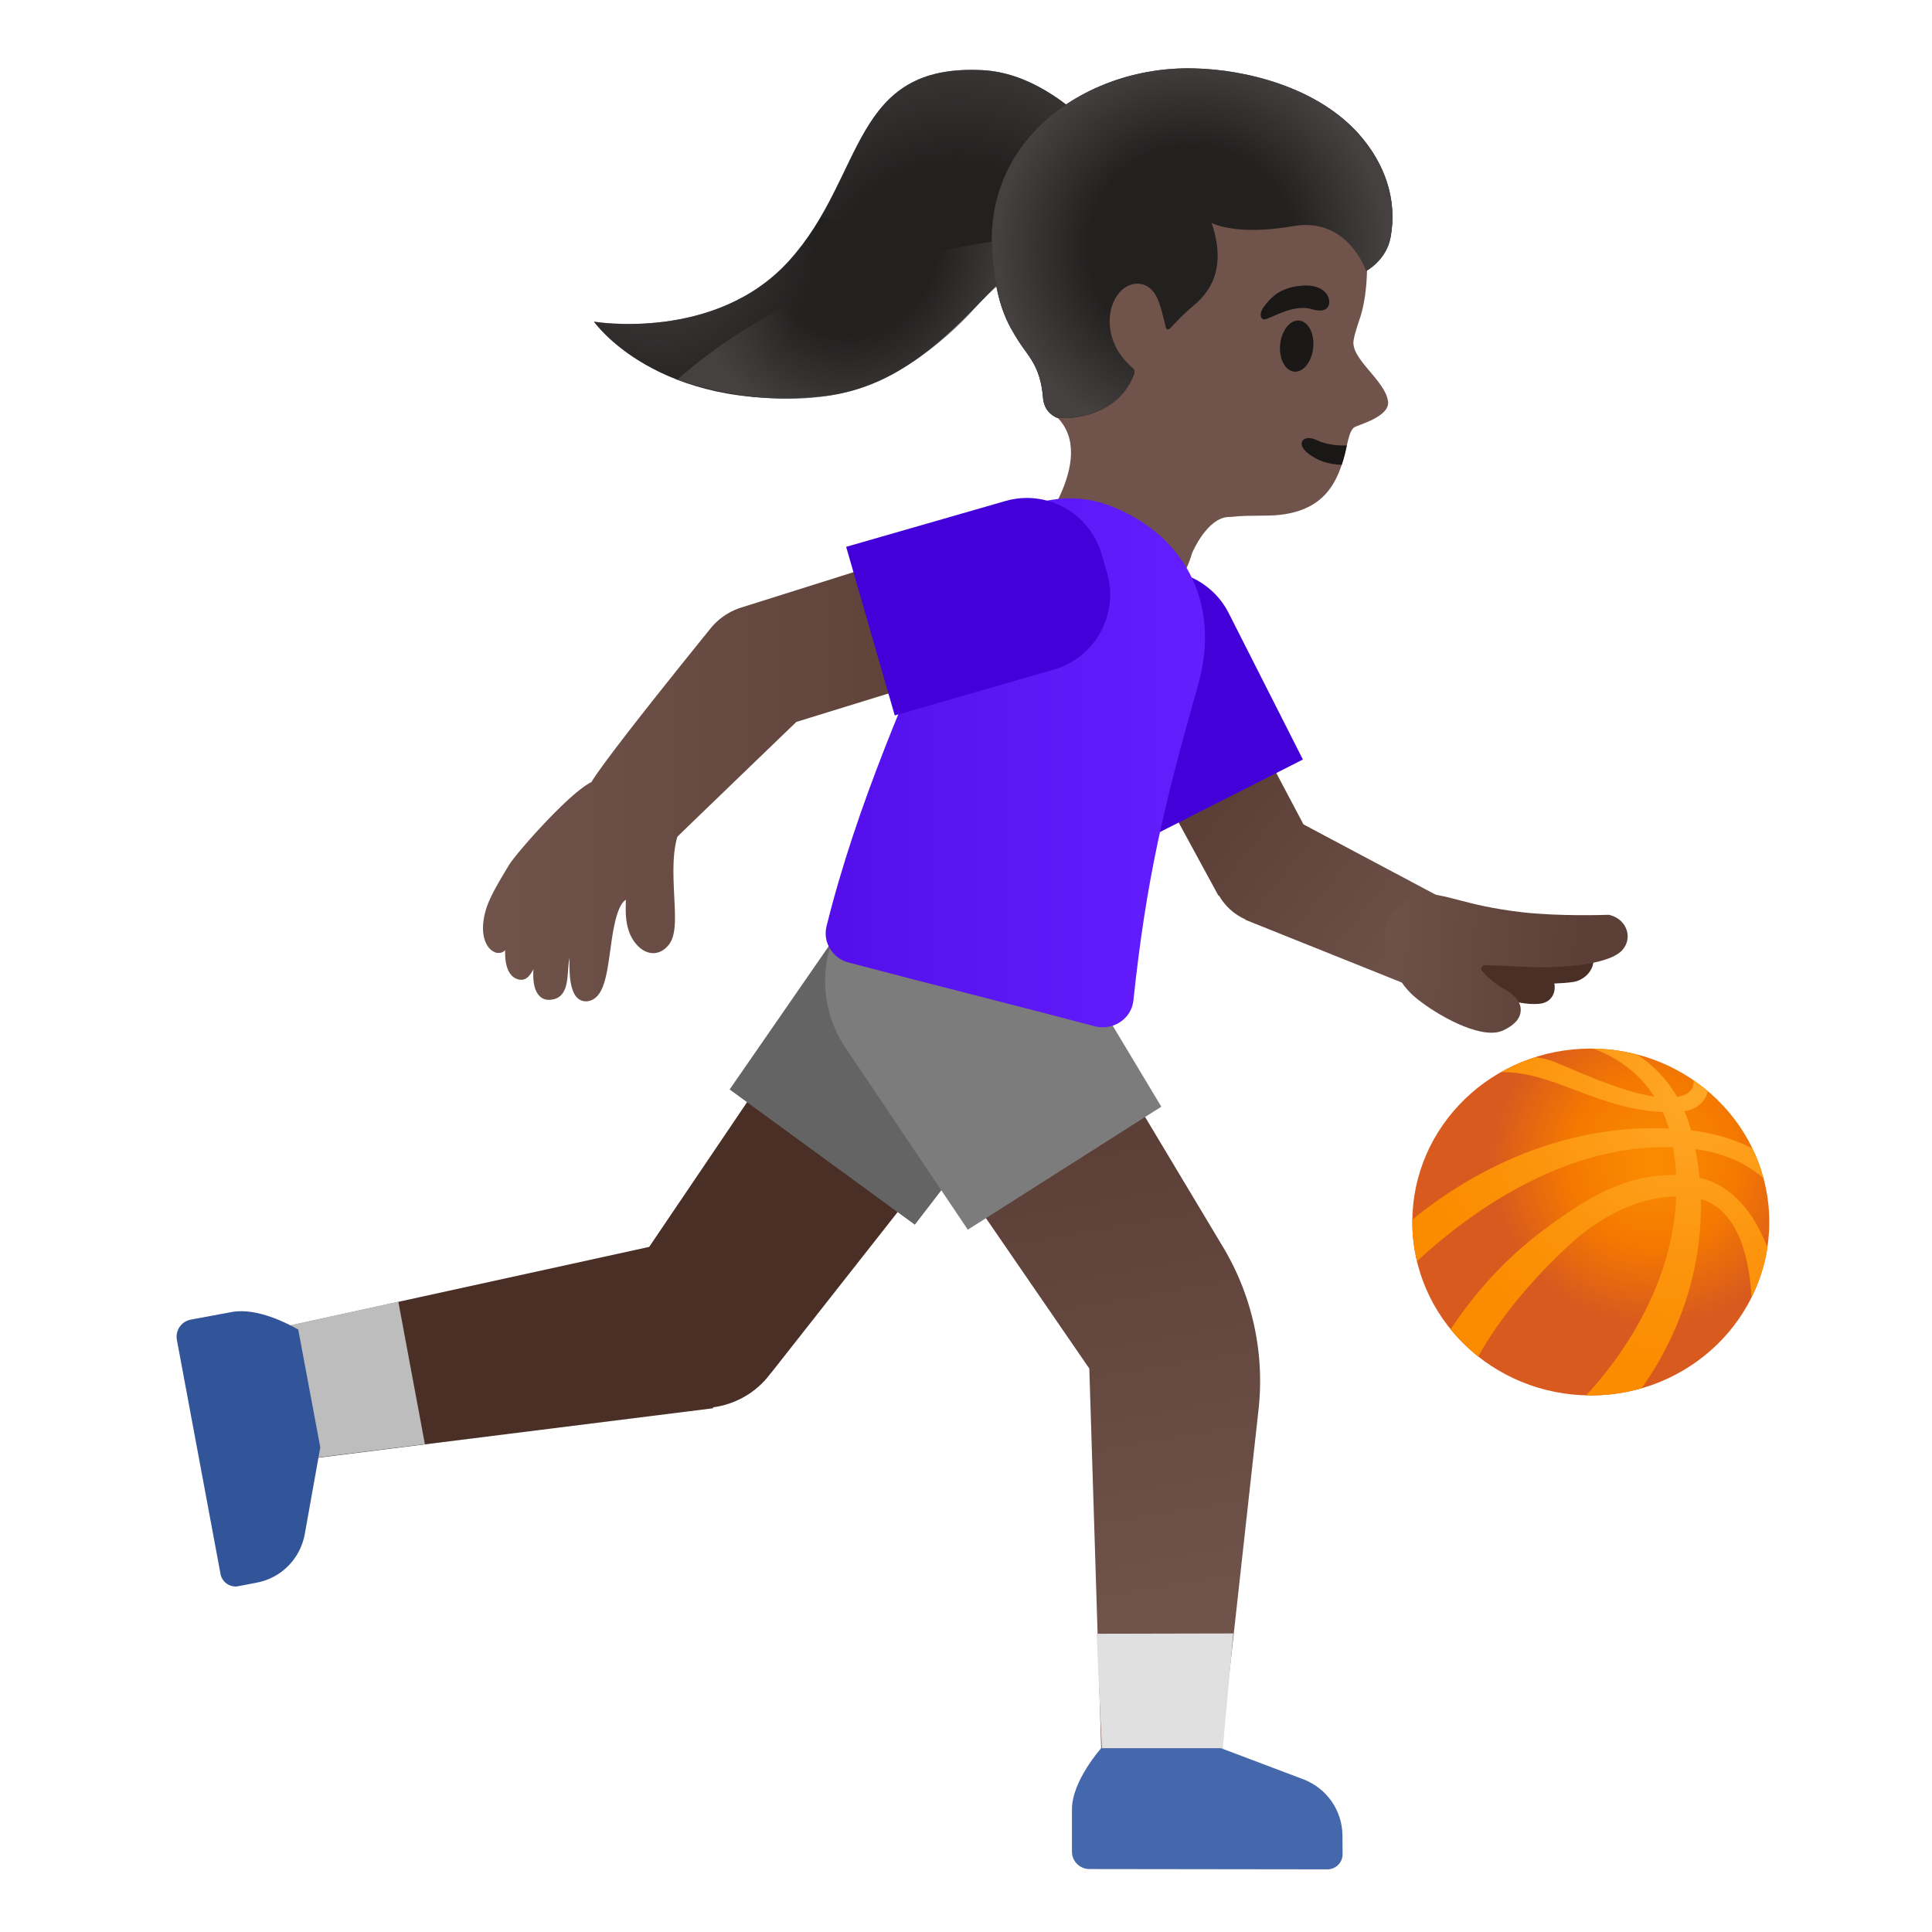 <svg width="128" height="128" xmlns="http://www.w3.org/2000/svg"><defs><radialGradient cx="58.243%" cy="125.686%" fx="58.243%" fy="125.686%" r="150.477%" gradientTransform="scale(.579 1) rotate(-49.508 .795 .797)" id="a"><stop stop-color="#444140" stop-opacity="0" offset="52.6%"/><stop stop-color="#444140" offset="100%"/></radialGradient><radialGradient cx="85.661%" cy="37.728%" fx="85.661%" fy="37.728%" r="118.441%" gradientTransform="scale(-.582 -1) rotate(-52 -1.081 2.387)" id="b"><stop stop-color="#444140" offset="0%"/><stop stop-color="#444140" stop-opacity="0" offset="52.6%"/></radialGradient><radialGradient cx="57.63%" cy="-1.447%" fx="57.63%" fy="-1.447%" r="104.707%" gradientTransform="matrix(-.249 .79 -.32 -.614 .715 -.478)" id="c"><stop stop-color="#444140" stop-opacity="0" offset="52.6%"/><stop stop-color="#444140" offset="100%"/></radialGradient><radialGradient cx="50.348%" cy="51.14%" fx="50.348%" fy="51.14%" r="54.176%" gradientTransform="scale(.873 1) rotate(-4.002 .54 -.538)" id="d"><stop stop-color="#444140" stop-opacity="0" offset="52.6%"/><stop stop-color="#444140" offset="100%"/></radialGradient><radialGradient cx="32.211%" cy="32.694%" fx="32.211%" fy="32.694%" r="55.544%" gradientTransform="matrix(.972 0 0 1 .01 0)" id="j"><stop stop-color="#FB8C00" offset="1.7%"/><stop stop-color="#F47900" offset="44.2%"/><stop stop-color="#D95A1E" offset="83.8%"/></radialGradient><radialGradient cx="10.529%" cy="13.923%" fx="10.529%" fy="13.923%" r="283.655%" gradientTransform="matrix(1 0 0 .331 0 .093)" id="k"><stop stop-color="#FFA726" offset="1.7%"/><stop stop-color="#FC950D" offset="49.4%"/><stop stop-color="#FB8C00" offset="83.8%"/></radialGradient><radialGradient cx="9.226%" cy="72%" fx="9.226%" fy="72%" r="590.384%" gradientTransform="matrix(.267 0 0 1 .068 0)" id="l"><stop stop-color="#FFA726" offset="1.7%"/><stop stop-color="#FC950D" offset="49.4%"/><stop stop-color="#FB8C00" offset="83.8%"/></radialGradient><radialGradient cx="24.836%" cy="-42.968%" fx="24.836%" fy="-42.968%" r="179.096%" gradientTransform="matrix(.573 0 0 1 .106 0)" id="m"><stop stop-color="#FFA726" offset="1.7%"/><stop stop-color="#FC950D" offset="49.4%"/><stop stop-color="#FB8C00" offset="83.8%"/></radialGradient><radialGradient cx="21.285%" cy="-23.473%" fx="21.285%" fy="-23.473%" r="244.506%" gradientTransform="matrix(.379 0 0 1 .132 0)" id="n"><stop stop-color="#FFA726" offset="1.7%"/><stop stop-color="#FC950D" offset="49.4%"/><stop stop-color="#FB8C00" offset="83.8%"/></radialGradient><linearGradient x1="6.355%" y1="85.601%" x2="67.862%" y2="40.625%" id="e"><stop stop-color="#70534A" offset="0%"/><stop stop-color="#5C4037" offset="100%"/></linearGradient><linearGradient x1="106.099%" y1="48.653%" x2="19.553%" y2="51.778%" id="f"><stop stop-color="#70534A" offset="0%"/><stop stop-color="#5C4037" offset="100%"/></linearGradient><linearGradient x1="50.444%" y1="25.916%" x2="45.932%" y2="82.692%" id="g"><stop stop-color="#5C4037" offset="0%"/><stop stop-color="#70534A" offset="100%"/></linearGradient><linearGradient x1=".001%" y1="50%" x2="99.999%" y2="50%" id="h"><stop stop-color="#651FFF" offset="0%"/><stop stop-color="#5914F2" offset="70.5%"/><stop stop-color="#530EEB" offset="100%"/></linearGradient><linearGradient x1=".006%" y1="49.99%" x2="100.007%" y2="49.99%" id="i"><stop stop-color="#5C4037" offset=".7%"/><stop stop-color="#70534A" offset="100%"/></linearGradient></defs><g transform="matrix(-1 0 0 1 117.22 4.526)" fill="none"><path d="M25.26 22.054c-.15 1.07 2.09 1.58 2.28 1.76.22.21.33.65.45 1.18.08.38.18.82.33 1.26l.01.02c.5 1.47 1.48 3.34 4.99 3.36 2.31.01 1.77.07 2.49.09 1.45.04 2.43 2.39 2.43 2.39s1.27 4.93 5.16 3.42c4.43-1.71 5.42-4.28 5.42-4.28s-4.46-5.41-1.6-8.17c.21-.2.17-.54.27-.81.42-1.02.75-2.32.98-3.73.06-.37.12-.75.17-1.13v-.01c.23-1.86.28-3.83.15-5.55-.09-1.42-.33-2.68-.68-3.59 0-.01-.01-.01-.01-.02-.09-.19-.17-.37-.27-.53-.05-.1-.11-.18-.16-.26-.16-.21-.32-.43-.49-.63-2.54-3.04-7-5.21-10.96-4.99-.52.03-1.03.09-1.53.22-.35.09-.69.18-1.02.29-4.39 1.45-6.58 5.13-6.97 9.53-.01.06-.01.12-.01.18-.02.26-.03.53-.03.79 0 .1-.01.19-.01.28 0 1.26.16 2.45.44 3.34.05.14.4 1.17.44 1.5.29 1.25-2.07 2.67-2.27 4.09Z" fill="#70534A"/><path d="M27.99 24.984c.08.38.18.82.33 1.26l.01.02c.84-.01 1.65-.26 2.32-.83.73-.63.16-1.22-.69-.79-.47.24-1.3.38-1.97.34Z" fill="#1A1717"/><ellipse fill="#1A1717" transform="rotate(-5.73 31.31 18.404)" cx="31.311" cy="18.404" rx="1.1" ry="1.7"/><path d="M30.28 15.964c-1.07.33-1.33-.37-.99-.95.26-.43.9-.78 2.16-.55 1.19.22 1.69.89 2.01 1.3.33.41.29.83.02.87-.35.04-1.87-1.08-3.2-.67Z" fill="#1A1717"/><path d="M64.93 12.734C59.86 7.114 60.88-.346 52.1.124c-5.8.31-10.8 7.55-10.83 9.67-.07 4.1 5.31 2.41 7.14 2.61 2.7.29 6.52 8.62 14.5 9.35 10.8.99 14.96-4.97 14.96-4.97s-8.06 1.37-12.94-4.05Z" fill="#232020"/><path d="M62.84 9.844C59.93 4.864 59.43-.266 52.1.124c-5.8.31-10.8 7.55-10.83 9.67-.07 4.1 5.31 2.41 7.14 2.61 2.69.29 14.43-2.56 14.43-2.56Z" fill="url(#a)"/><path d="M64.93 12.734c-1.27-1.4-2.24-3.06-3.1-4.78-.76-1.53-1.34-2.92-3.4-2.98-3.26-.09-7.18 2.35-9.08 5.65-.57.99-.76 1.77-.06 2.26.5.35 1.01.62 1.46 1.06 1.02.98 1.96 2.04 2.98 3.02 2.45 2.35 5.36 4.44 9.18 4.79 10.8.99 14.96-4.97 14.96-4.97s-8.06 1.37-12.94-4.05Z" fill="url(#b)"/><path d="M72.35 20.624s-8.28 3.17-14.52-.5c-2.5-1.47-4.21-3.1-5.25-4.3-.91-1.04-4.96-4.84-7.14-4.84 0 0 15.55-.35 26.91 9.64Z" fill="url(#c)"/><path d="M48.65 4.134c-2.53-2.68-6.45-4.22-10.49-4.13-3.52.07-8.25 1.27-11 4.39-1.65 1.88-2.54 4.26-2.07 6.8.28 1.53 1.61 2.23 1.61 2.23s1.21-3.61 4.84-2.97c3.82.67 5.41-.21 5.41-.21-1.05 3.07.17 4.63 1.22 5.5.6.5 1.16 1.09 1.48 1.44.17.18.29.16.34-.05.11-.49.33-1.38.51-1.8.6-1.42 1.75-1.01 1.75-1.01 1.55.43 2.31 3.5-.05 5.51-.06.05-.22.17-.1.48 1.21 3.09 4.95 2.94 5.17 2.81 0 0 .01 0 .01-.01.02-.01.03-.02.05-.03.48-.26.75-.7.79-1.28.17-2.12 1.04-2.79 1.63-3.75.69-1.1 1.47-2.36 1.73-5.69.25-3.17-.73-6.01-2.83-8.23Z" fill="#232020"/><path d="M48.65 4.134c-2.53-2.68-6.45-4.22-10.49-4.13-3.52.07-8.25 1.27-11 4.39-1.65 1.88-2.54 4.26-2.07 6.8.28 1.53 1.61 2.23 1.61 2.23s1.21-3.61 4.84-2.97c3.82.67 5.41-.21 5.41-.21-1.05 3.07.17 4.63 1.22 5.5.6.5 1.16 1.09 1.48 1.44.17.18.29.16.34-.05.11-.49.33-1.38.51-1.8.6-1.42 1.75-1.01 1.75-1.01 1.55.43 2.31 3.5-.05 5.51-.06.05-.22.17-.1.48 1.21 3.09 4.95 2.94 5.17 2.81 0 0 .01 0 .01-.01.02-.01.03-.02.05-.03.48-.26.75-.7.79-1.28.17-2.12 1.04-2.79 1.63-3.75.69-1.1 1.47-2.36 1.73-5.69.25-3.17-.73-6.01-2.83-8.23Z" fill="url(#d)"/><path d="m25.91 57.344-.37-1.34c-.07-.24-.3-.4-.55-.36-3.61.49-12.1 1.71-12.86 2.4-.43.39-.58.9-.43 1.4.17.56.71 1.01 1.31 1.09.36.06.83.08 1.23.1-.04.2-.03.39.02.58.11.38.4.65.78.73.17.04.35.05.55.05 2.97 0 9.33-3.64 10.08-4.08.21-.12.3-.35.24-.57Z" fill="#4A2F27"/><path d="m37.11 38.284-6.25 11.81c-.01 0-.01.01-.02.01l-10.74 5.71c-1.84.88-.01 5.63 1.86 5.63.16 0 .32-.04.48-.11l12.27-4.92-.01-.02c.76-.34 1.37-.9 1.76-1.59l.03.02 7.12-13.09-6.5-3.45Z" fill="url(#e)"/><path d="M25.01 55.984c-1.26-1.48-2.21-1.4-3.52-1.11-.3.07-.61.15-.95.24-.96.25-2.16.56-4.09.79-2.57.3-5.7.18-5.73.18-.05-.01-.1 0-.15.01-.56.14-.98.53-1.13 1.03-.14.47-.02.96.32 1.32.96 1.02 4.46 1.21 6.58 1.08.6-.04 1.65-.08 2.49-.11.12-.03.21.09.23.14.02.05.05.15-.03.25-.39.45-.89.86-1.48 1.2-.75.43-1.11.9-1.08 1.43.02.53.44.98 1.19 1.32.22.1.47.14.75.14 1.75 0 4.43-1.72 5.34-2.61 1.13-1.12 2.51-3.84 1.26-5.3Z" fill="url(#f)"/><path d="m43.83 34.374-1.07-.54a5.04 5.04 0 0 0-2.33-.57c-1.89 0-3.71 1.04-4.62 2.84l-4.91 9.69 10.29 5.22 4.91-9.69c1.29-2.55.27-5.66-2.27-6.95Z" fill="#4300D9"/><path d="m74.21 78.084-14.65-21.66-10.82 7.9 17.4 22.12h.01c.95 1.3 2.35 2.07 3.83 2.27l-.01.06 26.81 3.36 1.63-8.75-24.2-5.3Z" fill="#4A2F27"/><path fill="#BDBDBD" d="m90.83 81.714-1.76 9.44 7.7.96 1.63-8.75z"/><path d="m48.84 56.984-12.65 21.11a17.258 17.258 0 0 0-2.35 10.78l2.74 24.78 7.61.02.86-27.53 15.1-21.97-11.31-7.19Z" fill="url(#g)"/><path fill="#E0E0E0" d="m35.51 103.694.77 8.43 7.9.02.39-8.43z"/><path d="M60.51 55.554a7.96 7.96 0 0 0-6.44-3.26c-1.63 0-3.27.5-4.69 1.53-3.55 2.59-4.33 7.58-1.74 11.13l8.97 11.66 12.27-8.96-8.37-12.1Z" fill="#646464"/><path d="M58.86 53.734a8.032 8.032 0 0 0-4.28-1.24c-2.63 0-5.21 1.31-6.73 3.69l-7.57 12.61 12.82 8.15 8.21-12.21c2.36-3.71 1.26-8.64-2.45-11Z" fill="#7C7C7C"/><path d="M62.46 56.844c-1.95-7.87-5.37-15.74-8.89-23.61-1.18-2.97-4.22-4.74-7.24-4.74-.86 0-1.71.14-2.52.44-4.97 1.84-7.53 6.41-5.97 11.9 2.3 8.12 3.44 12.94 4.29 20.93.11 1.03 1.01 1.77 2.03 1.77.18 0 .36-.02.55-.07 5.19-1.38 11.04-2.83 16.32-4.23 1.04-.28 1.69-1.34 1.43-2.39Z" fill="url(#h)"/><path d="M84.9 55.374c-.32-.8-.8-1.59-1.41-2.6-.47-.77-3.99-4.78-5.45-5.48-.88-1.48-5.73-7.51-7.9-10.19-.51-.63-1.19-1.1-1.97-1.36l-14.28-4.5a.5.5 0 0 0-.63.33l-2.18 7.08a.5.5 0 0 0 .33.62l13.05 4.03c2.11 2.03 7.18 6.92 7.88 7.6.35 1.17.27 2.65.21 3.96-.07 1.42-.13 2.54.33 3.16.44.59.94.62 1.2.59.69-.09 1.19-.74 1.41-1.28.29-.7.28-1.42.27-1.95v-.3c.62.42.85 2.05 1.03 3.37.24 1.7.44 3.17 1.47 3.35.05.01.1.01.15.01.21 0 .4-.08.56-.23.51-.48.55-1.74.51-2.65.07.31.09.62.11.93.06.77.14 1.81 1.23 1.85.33.01.55-.11.73-.34.31-.38.37-1.03.33-1.69.26.52.57.82 1.06.66.18-.06.44-.21.61-.59.16-.35.22-.83.2-1.33.06.06.12.11.2.14.12.05.3.06.42.02.2-.07.47-.23.65-.63.31-.63.25-1.62-.12-2.58Z" fill="url(#i)"/><path d="M50.63 28.674c-.47-.14-.96-.21-1.43-.21-2.25 0-4.31 1.47-4.97 3.74l-.36 1.23c-.79 2.74.79 5.61 3.53 6.4l10.54 3.04 3.22-11.17-10.53-3.03Z" fill="#4300D9"/><path d="M44.26 111.294h-7.93l-5.48 2.07c-1.54.6-2.55 2.06-2.57 3.69l-.01 1.27c0 .55.45 1 1.01 1l15.76-.02c.64 0 1.16-.51 1.16-1.15v-2.8c.01-1.89-1.94-4.06-1.94-4.06Z" fill="#4568AD"/><path d="m104.59 82.904-2.75-.51c-.21-.04-.41-.05-.62-.05-1.76 0-3.76 1.22-3.76 1.22l-1.46 7.8 1.03 5.76c.3 1.62 1.55 2.89 3.16 3.2l1.24.24c.06.01.13.02.19.02.47 0 .9-.34.99-.83l2.89-15.5c.12-.63-.29-1.23-.91-1.35Z" fill="#325599"/><path d="M23.65 76.434c0 6.34-5.3 11.49-11.83 11.49S0 82.774 0 76.434s5.3-11.49 11.82-11.49c6.54 0 11.83 5.14 11.83 11.49Z" fill="url(#j)"/><path d="M12.13 87.914c-.1.01-.21.01-.31.01-1.16 0-2.29-.17-3.34-.47h-.01c-1.43-1.98-4.09-6.5-3.93-12.54.01-.46.04-.94.09-1.42.05-.62.15-1.24.27-1.88.07-.38.16-.76.26-1.15l.03-.09c.11-.46.26-.88.43-1.26h.01c.14-.35.29-.66.46-.95h.01c.8-1.41 1.85-2.29 2.64-2.81.93-.25 1.91-.39 2.91-.4-1.01.37-2.8 1.24-4.04 3.18-.21.31-.4.66-.55 1.03h-.01c-.15.33-.28.7-.4 1.09a8.08 8.08 0 0 0-.28 1.24c-.1.63-.17 1.23-.2 1.83-.03.48-.03.96 0 1.43.24 6.3 4.13 11.19 5.96 13.16Z" fill="url(#k)"/><path d="M17.76 66.504c-3.44-.05-6.28 2.42-10.69 2.65h-.01c-.22.01-.43.02-.66.02-.29 0-.53-.02-.76-.07h-.01c-1.09-.2-1.45-.86-1.56-1.34.3-.26.62-.5.94-.72-.03.44.15.94 1.09 1.11h.01c.21.03.45.04.74.04.24 0 .5-.03.77-.07 2.53-.36 5.95-2.1 6.99-2.43.3-.09.62-.15.91-.17.79.25 1.54.57 2.24.98Z" fill="url(#l)"/><path d="M21.11 83.544c-.53.66-1.14 1.26-1.82 1.81-.92-1.65-2.7-4.3-6.03-7.39-1.88-1.75-4.42-3.17-7.08-3.22-.3-.02-.61-.01-.91.02-.26.02-.5.07-.73.15-2.65.79-3.25 4.31-3.36 6.51-.51-1.02-.88-2.12-1.06-3.28.64-1.7 1.96-4.05 4.51-4.65.21-.05.42-.09.65-.11.3-.03.61-.05.9-.06 3.48-.07 6.04 1.64 8.49 3.43 3.33 2.4 5.44 5.27 6.44 6.79Z" fill="url(#m)"/><path d="M23.65 76.284v.15c0 .9-.1 1.76-.31 2.6-3.14-2.91-9.53-7.8-16.96-7.55-.492.017-.982.057-1.47.12-2.25.31-3.67 1.17-4.53 1.95.18-.69.43-1.35.73-1.98.95-.5 2.29-1 4.09-1.21.19-.03.38-.04.57-.06l.89-.06c8.26-.38 14.52 3.99 16.99 6.04Z" fill="url(#n)"/></g></svg>